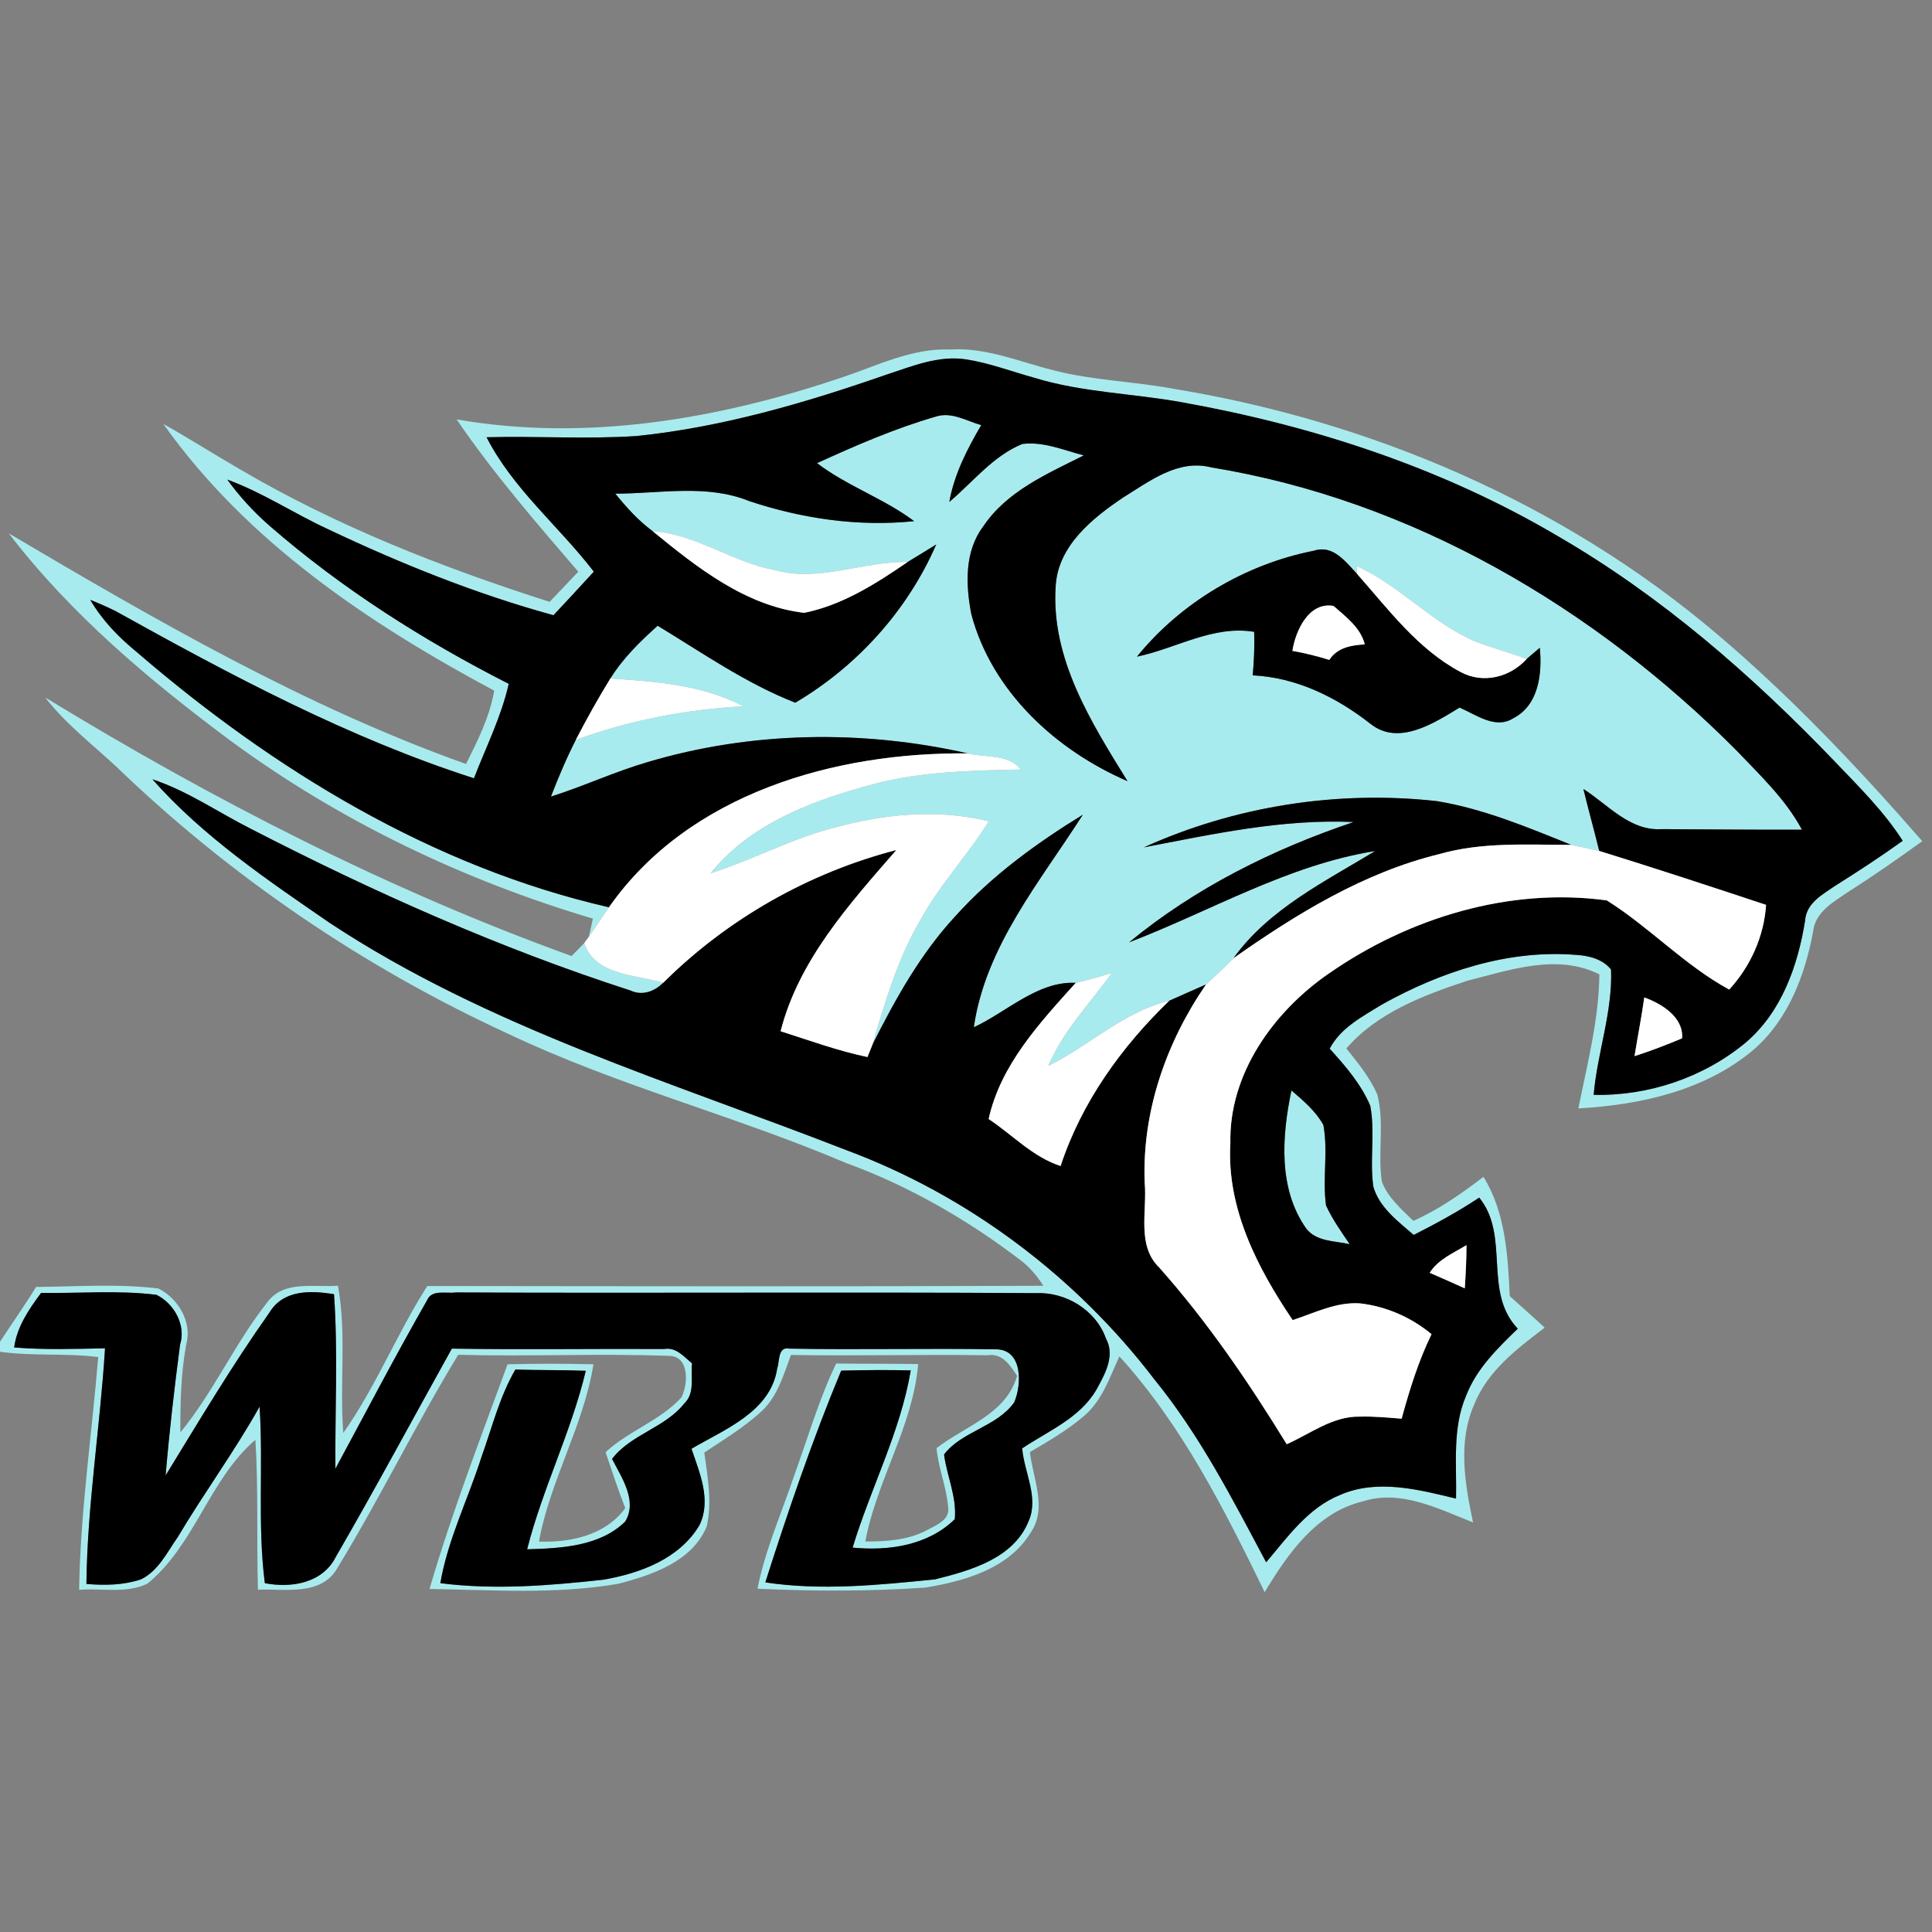 <?xml version="1.0" encoding="UTF-8" ?>
<!DOCTYPE svg PUBLIC "-//W3C//DTD SVG 1.1//EN" "http://www.w3.org/Graphics/SVG/1.1/DTD/svg11.dtd">
<svg width="250pt" height="250pt" viewBox="0 0 250 250" version="1.1" xmlns="http://www.w3.org/2000/svg">
<rect x="0" y="0" width="250" height="250" fill="#808080" stroke="none"/>
<g id="#a8ebeeff">
<path fill="#a8ebee" opacity="1.00" d=" M 108.88 48.86 C 113.48 47.34 118.01 45.01 122.99 45.23 C 127.61 44.93 131.91 46.82 136.31 47.91 C 141.46 49.25 146.82 49.35 152.03 50.34 C 177.57 54.56 202.22 65.15 222.04 81.93 C 231.71 90.10 240.44 99.33 248.74 108.85 C 245.67 111.06 242.57 113.24 239.37 115.27 C 237.41 116.63 234.89 117.91 234.61 120.57 C 233.55 126.25 231.37 131.99 226.88 135.86 C 220.60 141.15 212.25 142.97 204.24 143.43 C 205.39 137.69 206.89 131.98 206.96 126.08 C 201.45 123.35 195.41 125.52 189.86 126.91 C 184.20 128.79 178.22 131.03 174.22 135.67 C 175.71 137.53 177.25 139.41 178.22 141.62 C 179.18 145.31 178.25 149.17 178.81 152.90 C 179.60 154.99 181.34 156.46 182.89 157.98 C 186.17 156.52 189.12 154.46 191.96 152.28 C 194.82 156.92 195.11 162.42 195.36 167.72 C 196.87 169.08 198.40 170.41 199.88 171.80 C 196.30 174.52 192.45 177.44 190.75 181.77 C 188.62 186.60 189.56 192.03 190.61 197.00 C 186.11 195.23 181.24 192.69 176.31 194.29 C 170.35 195.72 166.63 201.07 163.65 206.02 C 158.41 195.27 152.96 184.44 144.85 175.51 C 143.60 178.21 142.63 181.22 140.29 183.21 C 138.15 185.05 135.70 186.47 133.27 187.90 C 133.66 191.35 135.58 195.22 133.31 198.40 C 130.47 203.02 124.79 204.59 119.77 205.43 C 112.54 205.93 105.27 205.91 98.02 205.58 C 98.99 200.65 101.04 196.04 102.64 191.30 C 104.46 186.33 105.90 181.22 108.20 176.44 C 111.74 176.49 115.27 176.45 118.81 176.51 C 118.13 184.56 113.44 191.57 111.97 199.47 C 114.67 199.47 117.46 199.31 119.90 198.03 C 121.14 197.33 123.01 196.70 122.68 194.92 C 122.46 192.36 121.42 189.95 121.19 187.39 C 124.88 184.52 130.19 183.02 131.61 178.03 C 130.72 176.68 129.70 175.06 127.81 175.37 C 119.33 175.24 110.84 175.48 102.35 175.33 C 101.40 177.87 100.63 180.67 98.58 182.58 C 96.34 184.68 93.68 186.25 91.14 187.96 C 91.56 191.13 92.18 194.41 91.43 197.57 C 89.52 202.08 84.38 203.81 80.01 204.94 C 71.96 206.33 63.71 205.74 55.58 205.61 C 58.46 195.77 62.15 186.16 65.68 176.54 C 69.38 176.45 73.09 176.44 76.79 176.54 C 75.52 184.49 71.18 191.56 69.74 199.48 C 73.84 199.63 78.35 198.66 80.91 195.15 C 79.98 192.77 79.18 190.34 78.36 187.92 C 81.35 185.13 85.44 183.84 88.19 180.81 C 89.03 179.12 89.24 175.57 86.67 175.45 C 77.55 175.12 68.42 175.55 59.29 175.31 C 53.81 184.32 49.18 193.83 43.70 202.83 C 41.62 206.58 36.92 205.57 33.38 205.70 C 33.19 199.24 33.45 192.77 33.05 186.31 C 27.08 191.43 25.20 199.93 19.08 204.92 C 16.38 206.25 13.15 205.48 10.24 205.72 C 10.40 195.64 11.88 185.65 12.71 175.60 C 8.49 175.07 4.22 175.51 0.00 174.92 L 0.00 173.63 C 1.54 171.25 3.19 168.95 4.67 166.53 C 9.93 166.49 15.25 166.09 20.49 166.73 C 23.06 168.01 24.89 171.08 24.10 173.96 C 23.41 177.72 23.32 181.55 23.34 185.36 C 27.63 180.13 30.39 173.84 34.57 168.54 C 36.70 165.61 40.63 166.62 43.73 166.37 C 44.88 172.66 43.92 179.08 44.42 185.43 C 48.64 179.44 51.36 172.58 55.29 166.41 C 81.86 166.44 108.44 166.49 135.01 166.38 C 134.18 165.07 133.16 163.87 131.90 162.95 C 125.06 157.75 117.54 153.43 109.45 150.48 C 95.17 144.40 80.03 140.53 65.97 133.87 C 47.17 125.25 29.81 113.45 14.92 99.08 C 11.82 96.22 8.45 93.61 5.85 90.25 C 27.46 103.45 50.11 115.09 73.96 123.71 C 74.37 123.30 75.18 122.47 75.59 122.05 C 77.06 126.27 82.23 126.09 85.81 127.18 C 84.68 128.30 83.11 128.89 81.58 128.17 C 64.64 122.70 48.33 115.42 32.52 107.28 C 28.25 105.13 24.29 102.35 19.72 100.84 C 26.26 108.24 34.57 113.85 42.66 119.42 C 63.12 132.93 86.80 139.97 109.45 148.80 C 125.24 154.66 139.22 165.17 149.42 178.55 C 155.28 185.75 159.50 194.02 163.84 202.16 C 166.62 198.89 169.25 195.13 173.37 193.46 C 178.18 191.34 183.55 192.74 188.41 193.92 C 188.51 189.45 187.90 184.74 189.75 180.52 C 191.09 177.08 193.80 174.45 196.40 171.93 C 191.85 167.17 195.45 159.94 191.41 154.97 C 188.70 156.77 185.84 158.33 182.93 159.80 C 180.89 158.02 178.50 156.28 177.71 153.56 C 177.21 150.09 177.97 146.54 177.31 143.08 C 176.11 140.27 174.09 137.93 172.06 135.70 C 173.48 132.98 176.32 131.53 178.83 129.98 C 186.43 125.75 195.13 122.85 203.93 123.56 C 205.57 123.65 207.40 124.10 208.47 125.46 C 208.68 130.96 206.69 136.23 206.22 141.67 C 213.28 141.84 220.43 139.44 225.88 134.92 C 230.53 130.97 232.63 124.99 233.58 119.13 C 233.72 116.85 235.86 115.73 237.52 114.59 C 240.47 112.74 243.38 110.83 246.21 108.80 C 243.78 104.99 240.54 101.81 237.44 98.56 C 226.74 87.40 214.95 77.11 201.52 69.34 C 186.61 60.54 169.91 55.09 152.91 52.05 C 146.57 50.90 140.04 50.79 133.86 48.89 C 130.91 48.08 128.03 46.97 124.99 46.50 C 121.45 45.96 118.06 47.38 114.76 48.46 C 104.25 52.12 93.49 55.28 82.39 56.42 C 75.92 56.85 69.43 56.41 62.96 56.58 C 66.38 63.27 72.32 68.09 76.84 73.97 C 75.12 75.87 73.37 77.73 71.62 79.61 C 61.56 76.85 51.84 72.93 42.43 68.47 C 38.03 66.44 33.97 63.72 29.41 62.06 C 31.01 64.27 32.87 66.29 34.94 68.09 C 44.29 76.21 54.81 82.88 65.83 88.49 C 64.87 92.75 62.89 96.66 61.33 100.71 C 45.03 95.47 29.83 87.34 14.91 79.05 C 13.85 78.53 12.78 78.06 11.68 77.62 C 13.21 80.25 15.34 82.45 17.69 84.37 C 35.32 99.56 55.93 112.17 78.80 117.40 C 77.92 118.65 77.09 119.94 76.21 121.19 C 76.34 120.61 76.60 119.45 76.72 118.87 C 60.01 113.91 44.07 106.29 29.99 95.97 C 19.43 88.12 9.18 79.52 1.14 69.02 C 20.16 80.25 39.41 91.41 60.30 98.86 C 61.82 95.83 63.37 92.75 63.95 89.37 C 47.72 80.68 31.93 70.09 21.14 54.86 C 24.53 56.76 27.80 58.85 31.16 60.79 C 43.70 68.15 57.31 73.46 71.12 77.88 C 72.35 76.58 73.59 75.28 74.83 73.98 C 69.36 67.60 63.83 61.24 59.09 54.27 C 75.81 57.19 92.96 54.24 108.88 48.86 M 5.32 167.30 C 3.74 169.42 2.20 171.67 1.83 174.36 C 5.74 174.68 9.67 174.55 13.59 174.47 C 12.96 184.64 11.30 194.75 11.18 204.96 C 13.54 205.17 15.96 205.12 18.22 204.38 C 20.51 203.28 21.63 200.84 23.02 198.87 C 26.41 193.17 30.35 187.81 33.59 182.02 C 34.09 189.63 33.30 197.28 34.27 204.86 C 37.71 205.53 41.76 204.86 43.47 201.43 C 48.62 192.54 53.48 183.48 58.47 174.51 C 67.63 174.66 76.78 174.51 85.93 174.56 C 87.49 174.29 88.48 175.54 89.55 176.42 C 89.35 178.15 89.97 180.24 88.56 181.59 C 86.06 184.77 81.66 185.57 79.20 188.78 C 80.43 191.19 82.53 194.20 80.90 196.89 C 77.61 200.12 72.57 200.35 68.21 200.48 C 70.21 192.60 73.92 185.28 75.80 177.38 C 72.76 177.26 69.73 177.32 66.69 177.22 C 64.64 180.73 63.68 184.71 62.31 188.51 C 60.58 193.97 57.95 199.18 56.98 204.86 C 64.00 205.76 71.09 205.18 78.10 204.41 C 82.85 203.58 87.95 201.70 90.52 197.34 C 92.08 194.09 90.53 190.60 89.48 187.47 C 93.80 184.93 99.71 182.69 100.57 177.08 C 100.90 176.17 100.61 174.20 102.16 174.51 C 111.04 174.68 119.92 174.45 128.79 174.60 C 132.33 174.54 132.26 179.08 131.24 181.46 C 129.00 184.64 124.40 185.22 122.16 188.21 C 122.53 191.03 123.82 193.68 123.55 196.58 C 120.08 199.98 114.99 200.72 110.33 200.26 C 112.66 192.56 116.52 185.27 117.85 177.33 C 114.85 177.25 111.85 177.29 108.85 177.36 C 105.13 186.30 101.98 195.53 99.03 204.76 C 106.32 205.86 113.70 205.10 120.99 204.37 C 125.59 203.22 131.16 201.67 133.11 196.82 C 134.45 193.75 132.53 190.54 132.27 187.42 C 135.64 185.16 139.74 183.50 141.87 179.83 C 142.96 177.84 144.34 175.46 143.11 173.20 C 141.78 169.48 137.88 167.15 134.00 167.33 C 108.99 167.17 83.97 167.36 58.96 167.24 C 57.76 167.43 55.86 166.80 55.26 168.26 C 51.15 175.44 47.33 182.78 43.40 190.05 C 43.34 182.53 43.75 174.98 43.22 167.47 C 40.18 166.97 36.64 166.87 34.85 169.87 C 30.05 176.65 25.78 183.83 21.43 190.92 C 21.91 185.27 22.56 179.62 23.30 174.00 C 24.10 171.47 22.53 168.68 20.25 167.55 C 15.31 166.93 10.29 167.38 5.32 167.30 Z" />
<path fill="#a8ebee" opacity="1.00" d=" M 105.73 59.93 C 110.74 57.64 115.82 55.43 121.12 53.90 C 123.15 53.25 125.07 54.48 126.97 55.01 C 125.15 58.11 123.48 61.36 122.84 64.95 C 125.91 62.37 128.49 59.00 132.29 57.45 C 135.02 57.11 137.65 58.25 140.24 58.93 C 135.50 61.32 130.26 63.56 127.21 68.15 C 124.78 71.38 124.96 75.71 125.69 79.48 C 128.34 89.47 136.63 97.08 145.90 101.08 C 141.20 93.48 136.00 85.26 136.60 75.93 C 136.85 70.67 141.31 67.09 145.33 64.38 C 148.76 62.27 152.44 59.38 156.73 60.48 C 182.70 64.70 206.40 78.67 224.79 97.20 C 227.82 100.38 231.07 103.45 233.17 107.36 C 227.11 107.38 221.05 107.32 215.00 107.29 C 210.90 107.55 208.06 104.11 204.89 102.09 C 205.54 104.77 206.28 107.43 206.94 110.11 C 205.73 109.83 204.52 109.57 203.30 109.32 C 197.64 107.04 191.96 104.65 185.90 103.66 C 173.03 102.24 159.81 104.31 148.01 109.65 C 156.96 107.93 165.98 105.95 175.16 106.37 C 164.70 109.89 154.65 114.89 146.10 121.94 C 156.66 117.89 166.67 111.92 177.95 110.12 C 171.43 114.08 164.17 117.64 159.61 123.99 C 158.46 125.16 157.28 126.29 156.06 127.39 C 154.47 128.10 152.87 128.78 151.29 129.50 C 145.39 130.91 140.98 135.30 135.66 137.92 C 137.56 133.38 141.05 129.84 143.88 125.90 C 142.33 126.36 140.78 126.83 139.20 127.18 C 134.29 126.93 130.28 130.95 126.01 132.93 C 127.52 122.45 134.60 114.07 140.12 105.42 C 134.11 109.12 128.33 113.31 123.59 118.59 C 119.10 123.44 115.87 129.27 112.91 135.14 C 114.52 129.65 116.15 124.11 119.05 119.14 C 121.54 114.53 125.20 110.72 127.95 106.28 C 121.36 104.63 114.46 105.32 107.98 107.09 C 102.44 108.50 97.39 111.27 91.96 113.00 C 96.87 106.86 104.46 103.84 111.82 101.80 C 118.40 99.83 125.29 99.73 132.10 99.57 C 130.48 97.52 127.52 98.06 125.24 97.49 C 111.61 94.40 97.17 94.62 83.75 98.63 C 79.51 99.87 75.50 101.75 71.29 103.08 C 72.26 100.59 73.29 98.12 74.51 95.74 C 81.49 93.19 88.78 91.79 96.20 91.40 C 90.90 88.62 84.85 88.18 78.98 87.80 C 80.60 85.18 82.82 83.02 85.10 80.97 C 90.91 84.49 96.53 88.43 102.91 90.93 C 110.91 86.21 117.44 78.99 121.15 70.45 C 119.92 71.21 118.69 71.98 117.45 72.72 C 111.70 72.60 106.06 75.36 100.33 73.78 C 94.81 72.79 90.12 69.12 84.45 68.73 C 82.60 67.37 81.06 65.65 79.62 63.88 C 85.39 63.88 91.42 62.60 96.95 64.84 C 103.80 67.12 111.07 68.18 118.29 67.44 C 114.37 64.49 109.63 62.91 105.73 59.93 M 147.12 84.97 C 152.19 83.92 156.96 80.87 162.29 81.76 C 162.35 83.64 162.27 85.51 162.10 87.39 C 167.75 87.66 172.92 90.21 177.31 93.64 C 180.95 96.58 185.55 93.58 188.87 91.56 C 190.99 92.47 193.51 94.42 195.82 92.94 C 199.13 91.25 199.57 87.13 199.25 83.82 C 198.83 84.18 197.98 84.90 197.56 85.26 C 195.36 84.47 193.11 83.85 190.94 83.02 C 185.28 80.63 181.14 75.75 175.55 73.25 L 175.61 74.27 C 174.12 72.71 172.53 70.45 170.03 71.26 C 161.18 73.00 152.83 77.93 147.12 84.97 Z" />
<path fill="#a8ebee" opacity="1.00" d=" M 167.11 141.10 C 168.64 142.42 170.24 143.76 171.24 145.56 C 171.89 149.00 171.10 152.53 171.59 155.99 C 172.41 157.77 173.55 159.38 174.65 161.00 C 172.72 160.55 170.38 160.70 169.03 158.98 C 165.37 153.81 165.88 146.99 167.11 141.10 Z" />
</g>
<g id="#000000ff">
<path fill="#000000" opacity="1.00" d=" M 114.76 48.46 C 118.06 47.38 121.45 45.96 124.99 46.50 C 128.03 46.97 130.91 48.08 133.86 48.89 C 140.04 50.79 146.57 50.90 152.91 52.05 C 169.91 55.09 186.61 60.54 201.52 69.34 C 214.95 77.11 226.74 87.40 237.44 98.56 C 240.54 101.81 243.78 104.99 246.21 108.80 C 243.38 110.83 240.47 112.74 237.52 114.59 C 235.86 115.73 233.72 116.85 233.58 119.13 C 232.63 124.99 230.53 130.97 225.88 134.92 C 220.43 139.44 213.28 141.84 206.22 141.67 C 206.69 136.23 208.68 130.96 208.47 125.46 C 207.40 124.10 205.57 123.65 203.93 123.56 C 195.13 122.85 186.43 125.75 178.83 129.98 C 176.32 131.53 173.48 132.98 172.06 135.70 C 174.09 137.93 176.11 140.27 177.31 143.08 C 177.97 146.54 177.21 150.09 177.71 153.56 C 178.50 156.28 180.89 158.02 182.93 159.80 C 185.84 158.33 188.70 156.77 191.41 154.97 C 195.45 159.94 191.85 167.17 196.40 171.93 C 193.80 174.45 191.09 177.08 189.75 180.52 C 187.90 184.74 188.51 189.45 188.41 193.92 C 183.55 192.74 178.18 191.34 173.37 193.46 C 169.25 195.13 166.62 198.89 163.84 202.16 C 159.50 194.02 155.28 185.75 149.42 178.55 C 139.22 165.17 125.24 154.66 109.45 148.80 C 86.80 139.97 63.12 132.93 42.66 119.42 C 34.57 113.85 26.26 108.24 19.72 100.84 C 24.29 102.35 28.25 105.13 32.52 107.28 C 48.33 115.42 64.64 122.70 81.58 128.17 C 83.11 128.89 84.68 128.30 85.81 127.18 C 94.10 118.92 104.67 112.92 115.99 109.99 C 109.91 116.98 103.36 124.23 101.01 133.44 C 104.73 134.63 108.41 135.97 112.25 136.78 C 112.41 136.37 112.74 135.55 112.91 135.14 C 115.87 129.27 119.10 123.44 123.59 118.59 C 128.33 113.31 134.11 109.12 140.12 105.42 C 134.60 114.07 127.52 122.45 126.01 132.93 C 130.28 130.95 134.29 126.93 139.20 127.18 C 134.55 132.35 129.47 137.79 127.93 144.80 C 131.01 146.84 133.65 149.72 137.24 150.88 C 139.95 142.64 145.10 135.48 151.29 129.50 C 152.87 128.78 154.47 128.10 156.06 127.39 C 150.91 134.86 147.77 143.86 148.12 153.00 C 148.47 156.65 147.05 161.14 149.98 163.99 C 156.25 171.04 161.57 178.85 166.50 186.88 C 169.57 185.52 172.46 183.23 175.97 183.31 C 177.78 183.26 179.57 183.43 181.37 183.58 C 182.39 179.85 183.54 176.13 185.24 172.64 C 182.62 170.47 179.41 169.06 176.02 168.66 C 172.95 168.43 170.12 169.89 167.27 170.82 C 162.72 164.09 158.71 156.34 159.21 147.97 C 158.99 138.96 164.81 130.88 171.98 125.95 C 182.33 118.76 195.32 114.79 207.92 116.51 C 213.46 119.99 217.99 124.91 223.76 128.05 C 226.53 125.02 228.25 121.19 228.53 117.09 C 221.35 114.71 214.17 112.35 206.94 110.11 C 206.28 107.43 205.54 104.77 204.89 102.09 C 208.06 104.11 210.90 107.55 215.00 107.29 C 221.05 107.32 227.11 107.38 233.17 107.36 C 231.07 103.45 227.82 100.38 224.79 97.20 C 206.40 78.67 182.70 64.70 156.73 60.48 C 152.44 59.38 148.76 62.27 145.33 64.38 C 141.31 67.09 136.85 70.67 136.60 75.93 C 136.00 85.26 141.20 93.48 145.90 101.08 C 136.63 97.08 128.34 89.47 125.69 79.48 C 124.96 75.71 124.78 71.38 127.21 68.15 C 130.26 63.56 135.50 61.32 140.24 58.93 C 137.65 58.25 135.02 57.11 132.29 57.45 C 128.49 59.00 125.91 62.37 122.84 64.95 C 123.48 61.36 125.15 58.11 126.97 55.01 C 125.07 54.48 123.15 53.25 121.12 53.90 C 115.82 55.43 110.74 57.64 105.73 59.93 C 109.63 62.91 114.37 64.49 118.29 67.44 C 111.07 68.18 103.80 67.12 96.95 64.84 C 91.42 62.60 85.39 63.88 79.62 63.88 C 81.06 65.65 82.60 67.37 84.45 68.73 C 90.18 73.42 96.47 78.41 104.06 79.30 C 109.01 78.30 113.35 75.53 117.45 72.72 C 118.69 71.98 119.92 71.21 121.15 70.45 C 117.44 78.99 110.91 86.21 102.91 90.93 C 96.53 88.43 90.91 84.49 85.10 80.97 C 82.82 83.02 80.60 85.18 78.98 87.80 C 77.39 90.38 75.91 93.04 74.51 95.74 C 73.29 98.12 72.26 100.59 71.29 103.08 C 75.50 101.75 79.51 99.87 83.75 98.63 C 97.17 94.62 111.61 94.40 125.24 97.49 C 108.04 97.31 89.11 102.67 78.80 117.40 C 55.93 112.17 35.32 99.56 17.69 84.37 C 15.34 82.45 13.21 80.25 11.68 77.62 C 12.78 78.06 13.85 78.53 14.91 79.05 C 29.83 87.34 45.03 95.47 61.33 100.71 C 62.89 96.66 64.87 92.75 65.83 88.49 C 54.81 82.88 44.29 76.21 34.94 68.09 C 32.87 66.29 31.01 64.27 29.41 62.06 C 33.97 63.72 38.03 66.44 42.43 68.47 C 51.84 72.93 61.56 76.85 71.62 79.61 C 73.37 77.73 75.12 75.87 76.84 73.97 C 72.32 68.09 66.38 63.27 62.96 56.58 C 69.43 56.41 75.92 56.85 82.39 56.42 C 93.49 55.28 104.25 52.12 114.76 48.46 M 212.77 129.07 C 212.42 131.61 211.91 134.12 211.51 136.66 C 213.60 136.00 215.64 135.20 217.66 134.36 C 217.88 131.65 215.04 129.88 212.77 129.07 M 167.11 141.10 C 165.88 146.99 165.37 153.81 169.03 158.98 C 170.38 160.70 172.72 160.55 174.65 161.00 C 173.55 159.38 172.41 157.77 171.59 155.99 C 171.10 152.53 171.89 149.00 171.24 145.56 C 170.24 143.76 168.64 142.42 167.11 141.10 M 185.00 164.70 C 186.51 165.35 188.03 166.02 189.54 166.71 C 189.67 164.85 189.76 162.98 189.76 161.12 C 188.07 162.15 186.10 162.96 185.00 164.70 Z" />
<path fill="#000000" opacity="1.00" d=" M 147.12 84.97 C 152.83 77.93 161.18 73.00 170.03 71.26 C 172.53 70.45 174.12 72.71 175.61 74.27 C 179.67 78.86 183.48 84.03 189.01 86.96 C 191.91 88.53 195.41 87.65 197.56 85.26 C 197.98 84.90 198.83 84.18 199.25 83.82 C 199.57 87.13 199.13 91.25 195.82 92.94 C 193.51 94.42 190.99 92.47 188.87 91.56 C 185.55 93.58 180.95 96.58 177.31 93.64 C 172.92 90.21 167.75 87.66 162.10 87.39 C 162.27 85.51 162.35 83.64 162.29 81.76 C 156.96 80.87 152.19 83.92 147.12 84.97 M 167.24 84.22 C 168.85 84.51 170.45 84.90 172.01 85.39 C 173.06 83.78 174.82 83.50 176.60 83.38 C 176.06 81.22 174.15 79.81 172.56 78.41 C 169.37 77.84 167.64 81.60 167.24 84.22 Z" />
<path fill="#000000" opacity="1.00" d=" M 148.01 109.65 C 159.81 104.31 173.03 102.24 185.90 103.66 C 191.96 104.65 197.64 107.04 203.30 109.32 C 197.60 109.33 191.79 108.93 186.24 110.52 C 176.45 112.91 167.77 118.26 159.61 123.99 C 164.17 117.64 171.43 114.08 177.95 110.12 C 166.67 111.92 156.66 117.89 146.10 121.94 C 154.65 114.89 164.70 109.89 175.16 106.37 C 165.98 105.95 156.96 107.93 148.01 109.65 Z" />
<path fill="#000000" opacity="1.00" d=" M 5.32 167.30 C 10.29 167.38 15.31 166.93 20.25 167.55 C 22.53 168.68 24.10 171.47 23.30 174.00 C 22.56 179.62 21.91 185.27 21.43 190.92 C 25.78 183.83 30.05 176.65 34.85 169.87 C 36.64 166.87 40.18 166.97 43.22 167.47 C 43.75 174.98 43.34 182.53 43.40 190.05 C 47.33 182.78 51.15 175.44 55.26 168.26 C 55.86 166.80 57.76 167.43 58.96 167.24 C 83.97 167.36 108.99 167.17 134.00 167.33 C 137.88 167.15 141.78 169.48 143.11 173.20 C 144.34 175.46 142.96 177.84 141.87 179.83 C 139.74 183.50 135.64 185.16 132.27 187.42 C 132.53 190.54 134.45 193.75 133.11 196.82 C 131.16 201.67 125.59 203.22 120.99 204.37 C 113.70 205.10 106.32 205.86 99.03 204.76 C 101.98 195.53 105.13 186.30 108.85 177.36 C 111.85 177.29 114.85 177.25 117.85 177.33 C 116.52 185.27 112.66 192.56 110.33 200.26 C 114.99 200.72 120.08 199.98 123.55 196.58 C 123.82 193.68 122.53 191.03 122.16 188.21 C 124.40 185.22 129.00 184.64 131.24 181.46 C 132.26 179.08 132.33 174.54 128.79 174.60 C 119.92 174.45 111.04 174.68 102.16 174.51 C 100.61 174.20 100.90 176.17 100.57 177.08 C 99.71 182.69 93.80 184.93 89.48 187.47 C 90.53 190.60 92.08 194.09 90.52 197.34 C 87.95 201.70 82.85 203.58 78.10 204.41 C 71.09 205.18 64.00 205.76 56.98 204.86 C 57.95 199.18 60.58 193.97 62.31 188.51 C 63.68 184.71 64.64 180.73 66.69 177.22 C 69.73 177.32 72.76 177.26 75.80 177.38 C 73.92 185.28 70.21 192.60 68.21 200.48 C 72.57 200.35 77.61 200.12 80.90 196.89 C 82.53 194.20 80.43 191.19 79.20 188.78 C 81.66 185.57 86.06 184.77 88.56 181.59 C 89.97 180.24 89.35 178.15 89.55 176.42 C 88.48 175.54 87.49 174.29 85.93 174.56 C 76.78 174.51 67.63 174.66 58.47 174.51 C 53.48 183.48 48.62 192.54 43.47 201.43 C 41.76 204.86 37.71 205.53 34.27 204.86 C 33.30 197.28 34.09 189.63 33.59 182.02 C 30.35 187.81 26.41 193.17 23.02 198.87 C 21.63 200.84 20.51 203.28 18.22 204.38 C 15.96 205.12 13.54 205.17 11.18 204.96 C 11.30 194.75 12.96 184.64 13.59 174.47 C 9.67 174.55 5.74 174.68 1.83 174.36 C 2.20 171.67 3.74 169.42 5.32 167.30 Z" />
</g>
<g id="#ffffffff">
<path fill="#ffffff" opacity="1.00" d=" M 84.45 68.73 C 90.12 69.12 94.81 72.79 100.33 73.78 C 106.06 75.36 111.70 72.60 117.45 72.72 C 113.35 75.53 109.01 78.30 104.06 79.30 C 96.47 78.41 90.18 73.42 84.45 68.73 Z" />
<path fill="#ffffff" opacity="1.00" d=" M 175.55 73.25 C 181.14 75.75 185.28 80.63 190.94 83.02 C 193.11 83.85 195.36 84.47 197.56 85.26 C 195.41 87.65 191.91 88.53 189.01 86.96 C 183.48 84.03 179.67 78.86 175.61 74.27 L 175.55 73.25 Z" />
<path fill="#ffffff" opacity="1.00" d=" M 167.24 84.22 C 167.64 81.60 169.37 77.84 172.56 78.41 C 174.15 79.81 176.06 81.22 176.60 83.38 C 174.82 83.50 173.06 83.78 172.01 85.39 C 170.45 84.90 168.85 84.51 167.24 84.22 Z" />
<path fill="#ffffff" opacity="1.00" d=" M 74.51 95.74 C 75.91 93.04 77.39 90.38 78.98 87.80 C 84.85 88.18 90.90 88.62 96.20 91.40 C 88.78 91.79 81.49 93.19 74.51 95.74 Z" />
<path fill="#ffffff" opacity="1.00" d=" M 78.80 117.40 C 89.11 102.67 108.04 97.31 125.24 97.49 C 127.52 98.06 130.48 97.52 132.10 99.57 C 125.29 99.73 118.40 99.83 111.82 101.80 C 104.46 103.84 96.87 106.86 91.96 113.00 C 97.39 111.27 102.44 108.50 107.98 107.09 C 114.46 105.32 121.36 104.63 127.95 106.28 C 125.20 110.72 121.54 114.53 119.05 119.14 C 116.15 124.11 114.52 129.65 112.91 135.14 C 112.74 135.55 112.41 136.37 112.25 136.78 C 108.41 135.97 104.73 134.63 101.01 133.44 C 103.36 124.23 109.91 116.98 115.99 109.99 C 104.67 112.92 94.10 118.92 85.81 127.18 C 82.23 126.09 77.06 126.27 75.59 122.05 L 76.21 121.19 C 77.09 119.94 77.92 118.65 78.80 117.40 Z" />
<path fill="#ffffff" opacity="1.00" d=" M 159.61 123.99 C 167.77 118.26 176.45 112.91 186.24 110.52 C 191.79 108.93 197.60 109.33 203.30 109.32 C 204.52 109.57 205.73 109.83 206.94 110.11 C 214.17 112.35 221.35 114.71 228.53 117.09 C 228.25 121.19 226.53 125.02 223.76 128.05 C 217.99 124.91 213.46 119.99 207.92 116.51 C 195.32 114.79 182.33 118.76 171.98 125.95 C 164.81 130.88 158.99 138.96 159.21 147.97 C 158.71 156.34 162.72 164.09 167.27 170.82 C 170.12 169.89 172.95 168.43 176.02 168.66 C 179.41 169.06 182.62 170.47 185.24 172.64 C 183.54 176.13 182.39 179.85 181.37 183.58 C 179.57 183.43 177.78 183.26 175.97 183.31 C 172.46 183.23 169.57 185.52 166.50 186.88 C 161.57 178.85 156.25 171.04 149.98 163.99 C 147.05 161.14 148.47 156.65 148.12 153.00 C 147.77 143.86 150.91 134.86 156.06 127.39 C 157.28 126.29 158.46 125.16 159.61 123.99 Z" />
<path fill="#ffffff" opacity="1.00" d=" M 139.20 127.18 C 140.78 126.83 142.33 126.36 143.88 125.90 C 141.05 129.84 137.56 133.38 135.66 137.92 C 140.98 135.30 145.39 130.91 151.29 129.50 C 145.10 135.48 139.95 142.64 137.24 150.88 C 133.65 149.72 131.01 146.84 127.93 144.80 C 129.47 137.79 134.55 132.35 139.20 127.18 Z" />
<path fill="#ffffff" opacity="1.00" d=" M 212.77 129.07 C 215.04 129.88 217.88 131.65 217.66 134.36 C 215.64 135.20 213.60 136.00 211.51 136.66 C 211.91 134.12 212.42 131.61 212.77 129.07 Z" />
<path fill="#ffffff" opacity="1.00" d=" M 185.00 164.70 C 186.10 162.96 188.07 162.15 189.76 161.12 C 189.76 162.98 189.67 164.85 189.54 166.71 C 188.03 166.02 186.51 165.35 185.00 164.70 Z" />
</g>
</svg>

